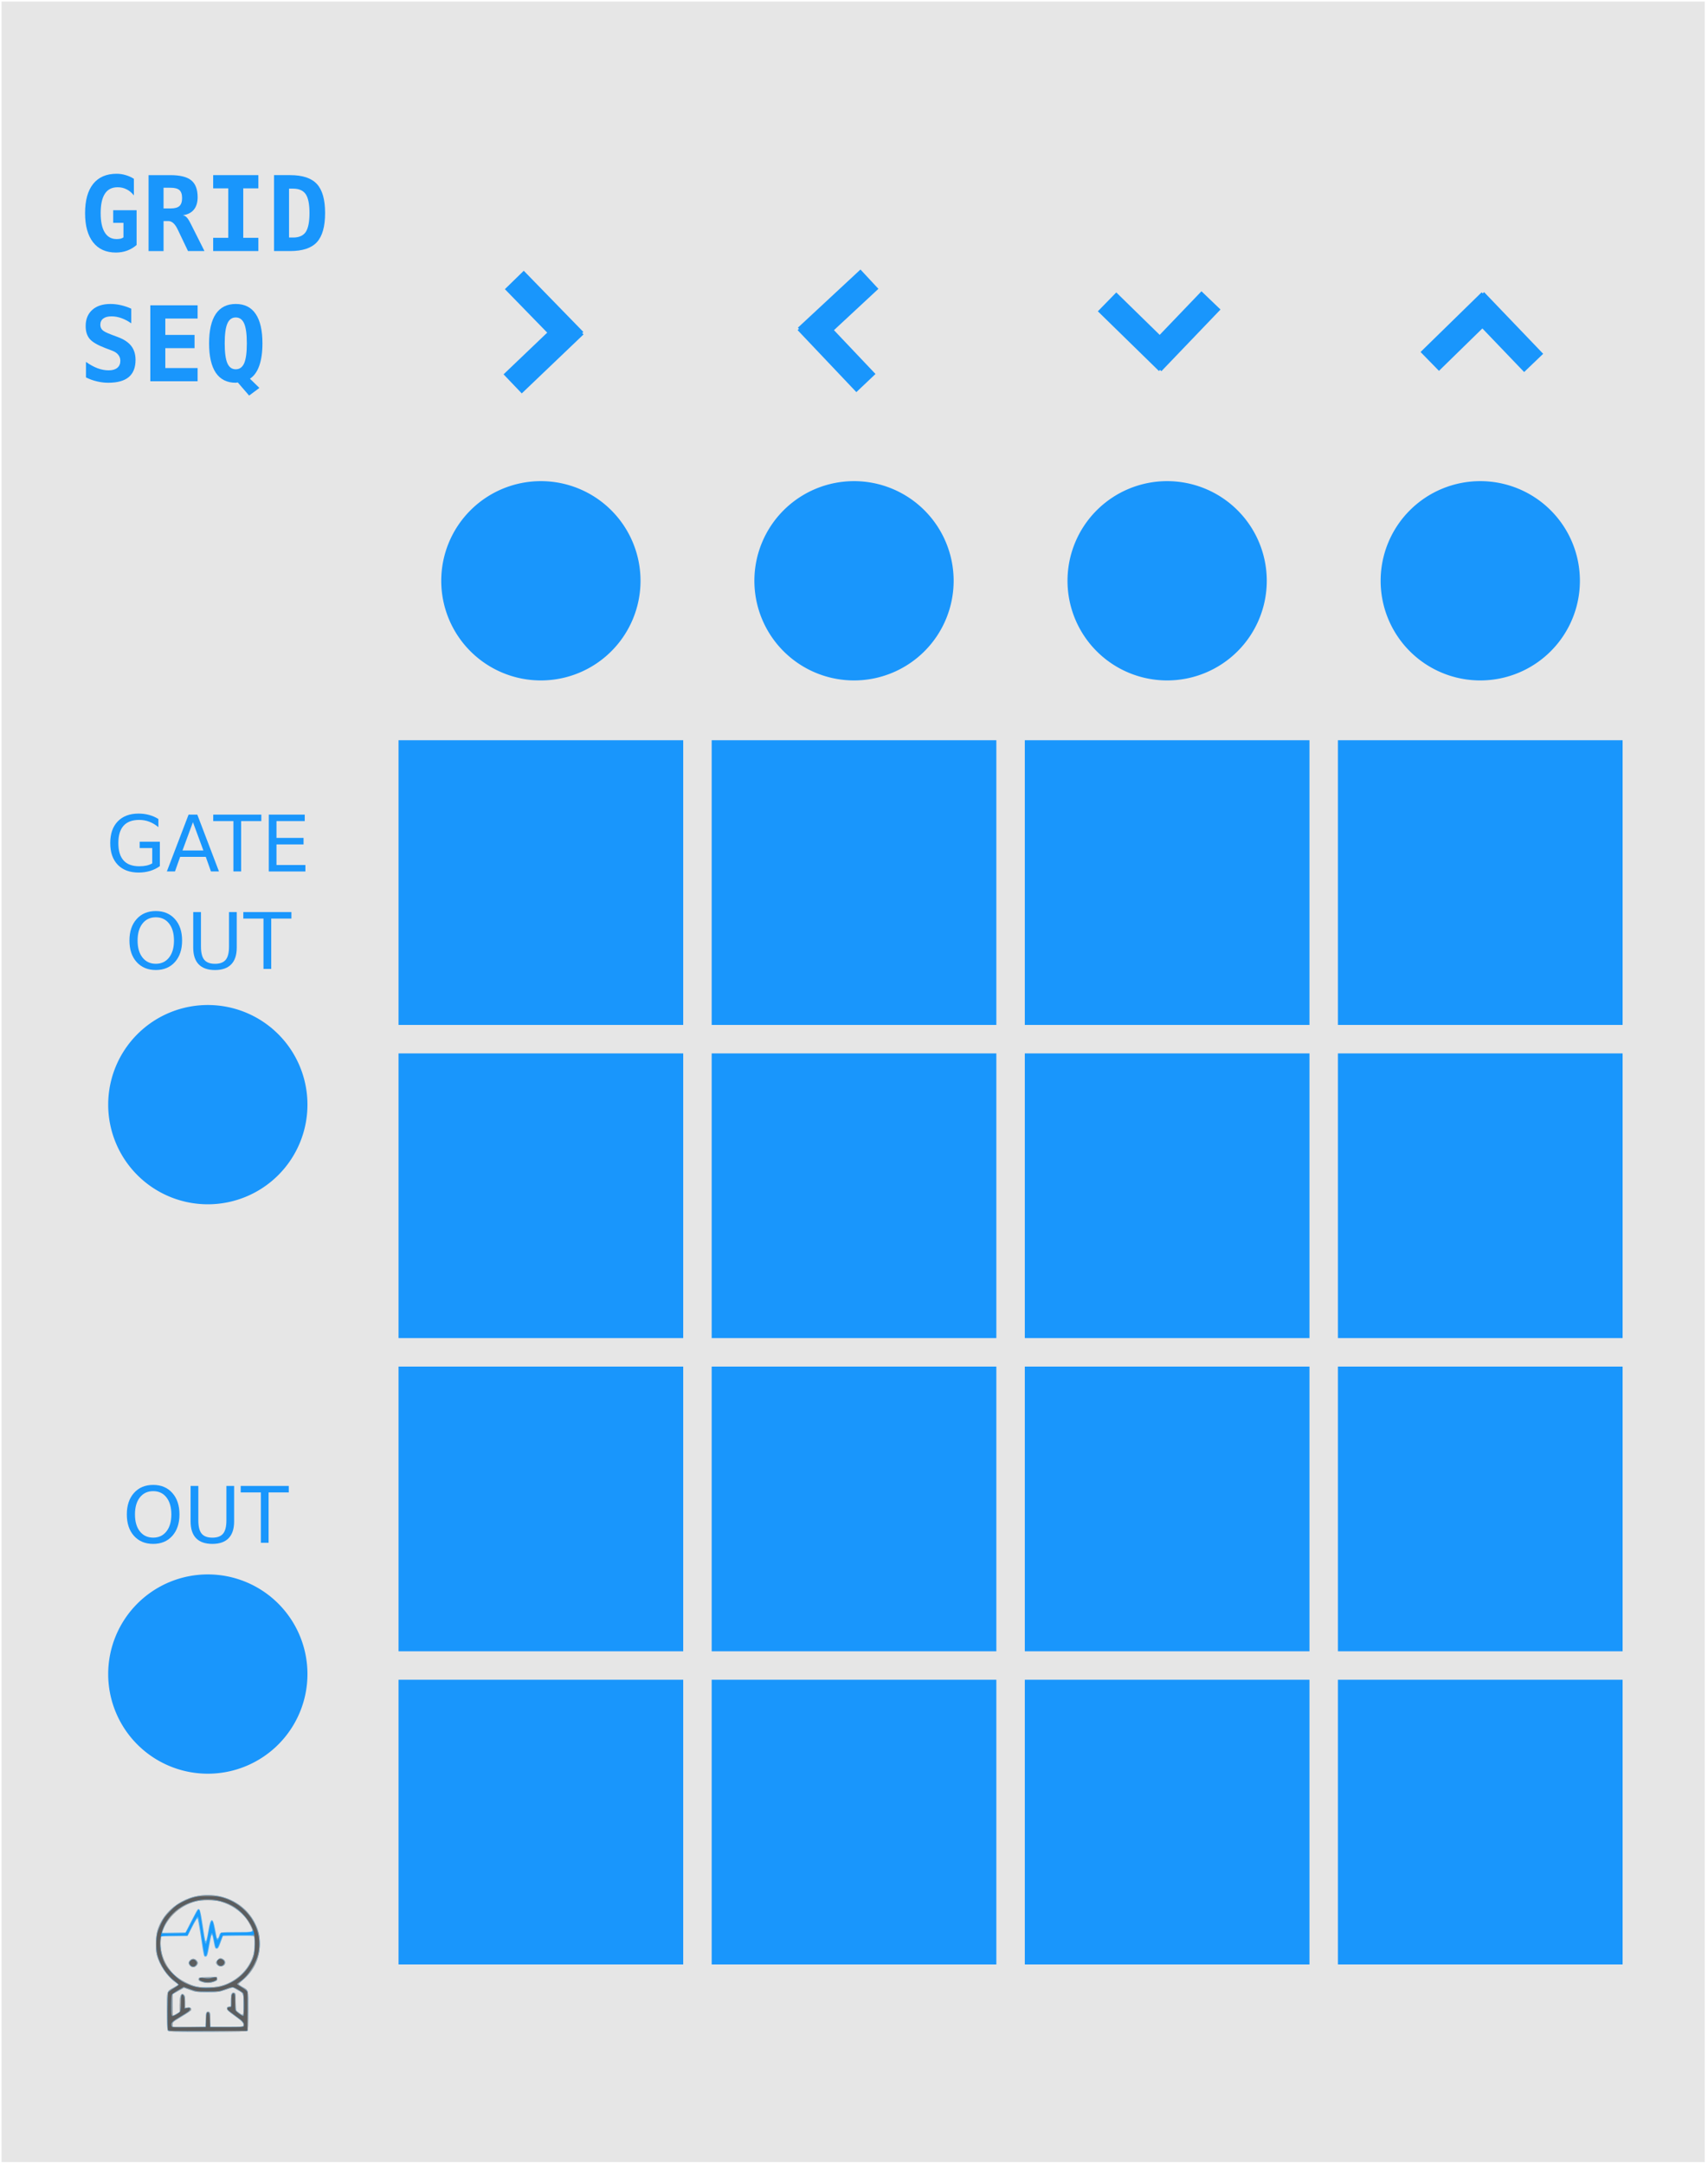 <?xml version="1.0" encoding="UTF-8" standalone="no"?>
<!-- Created with Inkscape (http://www.inkscape.org/) -->

<svg
   xmlns:dc="http://purl.org/dc/elements/1.1/"
   xmlns:cc="http://creativecommons.org/ns#"
   xmlns:rdf="http://www.w3.org/1999/02/22-rdf-syntax-ns#"
   xmlns:svg="http://www.w3.org/2000/svg"
   xmlns="http://www.w3.org/2000/svg"
   xmlns:sodipodi="http://sodipodi.sourceforge.net/DTD/sodipodi-0.dtd"
   xmlns:inkscape="http://www.inkscape.org/namespaces/inkscape"
   width="300"
   height="380"
   viewBox="0 0 79.375 100.542"
   version="1.1"
   id="svg12553"
   inkscape:version="0.92.2 5c3e80d, 2017-08-06"
   sodipodi:docname="GridSeq.svg">
  <defs
     id="defs12547" />
  <sodipodi:namedview
     id="base"
     pagecolor="#ffffff"
     bordercolor="#666666"
     borderopacity="1.0"
     inkscape:pageopacity="0.0"
     inkscape:pageshadow="2"
     inkscape:zoom="1.4"
     inkscape:cx="136.86202"
     inkscape:cy="174.6866"
     inkscape:document-units="px"
     inkscape:current-layer="layer1"
     showgrid="true"
     fit-margin-top="0"
     fit-margin-left="0"
     fit-margin-right="0"
     fit-margin-bottom="0"
     units="px"
     inkscape:window-width="1048"
     inkscape:window-height="958"
     inkscape:window-x="862"
     inkscape:window-y="0"
     inkscape:window-maximized="0"
     inkscape:snap-grids="false">
    <inkscape:grid
       type="xygrid"
       id="grid12870"
       originx="-20.373"
       originy="84.667" />
  </sodipodi:namedview>
  <g
     inkscape:label="Layer 1"
     inkscape:groupmode="layer"
     id="layer1"
     transform="translate(-26.543,-161.307)">
    <path
       inkscape:connector-curvature="0"
       id="path33453"
       d="M 26.617,161.38 H 105.767 v 100.396 H 26.617 Z m 0,0"
       style="fill:#e6e6e6;fill-opacity:1;fill-rule:nonzero;stroke:none;stroke-width:0.263" />
    <path
       inkscape:connector-curvature="0"
       id="path4012"
       d="m 34.336,255.652 c -0.021,-0.039 -0.034,-0.389 -0.034,-0.913 0,-0.972 -0.024,-0.891 0.321,-1.081 0.11,-0.061 0.201,-0.12 0.201,-0.131 0,-0.011 -0.06,-0.062 -0.133,-0.113 -0.38,-0.263 -0.744,-0.805 -0.865,-1.285 -0.074,-0.297 -0.05,-0.884 0.05,-1.174 0.382,-1.118 1.621,-1.795 2.832,-1.546 0.79,0.162 1.417,0.655 1.734,1.362 0.134,0.298 0.179,0.523 0.178,0.885 -0.002,0.652 -0.297,1.257 -0.821,1.682 -0.094,0.076 -0.171,0.15 -0.171,0.164 0,0.014 0.07,0.065 0.155,0.114 0.326,0.186 0.302,0.096 0.302,1.12 0,0.657 -0.011,0.911 -0.039,0.94 -0.029,0.029 -0.487,0.039 -1.857,0.039 -1.764,0 -1.819,-0.002 -1.852,-0.063 z m 1.766,-0.496 c 0.007,-0.266 0.02,-0.337 0.064,-0.365 0.039,-0.025 0.069,-0.022 0.106,0.009 0.041,0.034 0.052,0.111 0.052,0.365 v 0.322 h 0.751 c 0.638,0 0.754,-0.007 0.77,-0.049 0.044,-0.114 -0.031,-0.203 -0.388,-0.457 -0.298,-0.213 -0.367,-0.277 -0.367,-0.342 0,-0.064 0.019,-0.083 0.09,-0.091 l 0.09,-0.01 v -0.269 c 0,-0.304 0.042,-0.401 0.157,-0.364 0.067,0.021 0.071,0.041 0.071,0.403 2.61e-4,0.209 0.011,0.396 0.024,0.415 0.04,0.057 0.256,0.21 0.296,0.21 0.027,0 0.038,-0.14 0.038,-0.484 0,-0.549 0.017,-0.511 -0.304,-0.69 l -0.19,-0.106 -0.331,0.111 c -0.322,0.107 -0.347,0.111 -0.853,0.11 -0.501,-1e-4 -0.533,-0.004 -0.805,-0.101 l -0.283,-0.101 -0.263,0.148 -0.263,0.148 v 0.499 c 0,0.275 0.008,0.499 0.019,0.499 0.01,0 0.084,-0.038 0.163,-0.085 l 0.144,-0.085 4.76e-4,-0.331 c 6.09e-4,-0.424 0.076,-0.592 0.208,-0.461 0.04,0.04 0.053,0.118 0.053,0.325 v 0.273 l 0.107,-0.017 c 0.116,-0.019 0.201,0.043 0.17,0.124 -0.01,0.025 -0.208,0.16 -0.441,0.299 -0.412,0.247 -0.423,0.257 -0.423,0.366 v 0.112 h 0.765 0.765 z m 0.837,-1.611 c 0.673,-0.225 1.22,-0.791 1.388,-1.434 0.052,-0.201 0.067,-0.751 0.023,-0.822 -0.02,-0.032 -0.19,-0.039 -0.737,-0.033 l -0.711,0.009 -0.106,0.293 c -0.093,0.257 -0.115,0.293 -0.183,0.293 -0.072,0 -0.081,-0.022 -0.134,-0.306 -0.086,-0.466 -0.098,-0.459 -0.203,0.129 -0.093,0.516 -0.105,0.551 -0.185,0.551 -0.077,0 -0.073,0.017 -0.219,-0.959 -0.066,-0.447 -0.136,-0.817 -0.153,-0.823 -0.018,-0.006 -0.128,0.176 -0.245,0.405 l -0.212,0.416 -0.61,0.009 -0.61,0.009 -0.022,0.117 c -0.037,0.199 0.008,0.604 0.095,0.854 0.178,0.511 0.54,0.914 1.049,1.166 0.396,0.196 0.624,0.243 1.108,0.229 0.322,-0.01 0.44,-0.028 0.665,-0.103 z m -0.955,-0.128 c -0.185,-0.052 -0.226,-0.085 -0.21,-0.168 0.01,-0.053 0.048,-0.061 0.321,-0.066 0.17,-0.003 0.361,-0.01 0.423,-0.016 0.102,-0.009 0.115,-0.002 0.124,0.075 0.009,0.073 -0.009,0.093 -0.122,0.138 -0.193,0.077 -0.357,0.089 -0.536,0.038 z m -0.607,-0.767 c -0.036,-0.036 -0.065,-0.095 -0.065,-0.13 0,-0.09 0.114,-0.196 0.212,-0.196 0.098,0 0.212,0.105 0.212,0.196 0,0.09 -0.114,0.196 -0.212,0.196 -0.045,0 -0.111,-0.029 -0.147,-0.065 z m 1.271,-0.033 c -0.086,-0.086 -0.082,-0.149 0.015,-0.246 0.09,-0.09 0.122,-0.096 0.224,-0.043 0.089,0.047 0.119,0.091 0.12,0.178 0.001,0.16 -0.235,0.234 -0.358,0.111 z m -0.426,-1.581 c 0.11,-0.66 0.213,-0.677 0.323,-0.054 0.036,0.204 0.073,0.377 0.082,0.386 0.031,0.031 0.079,-0.023 0.101,-0.112 0.043,-0.172 0.04,-0.172 0.805,-0.172 0.809,0 0.794,0.006 0.682,-0.246 -0.242,-0.548 -0.799,-1.002 -1.437,-1.174 -0.286,-0.077 -0.856,-0.079 -1.141,-0.004 -0.689,0.181 -1.269,0.68 -1.501,1.291 l -0.064,0.168 0.546,-0.009 0.546,-0.009 0.261,-0.512 c 0.143,-0.282 0.279,-0.53 0.302,-0.553 0.091,-0.09 0.135,0.046 0.238,0.738 0.056,0.376 0.11,0.697 0.119,0.712 0.038,0.061 0.071,-0.047 0.138,-0.451 z"
       style="fill:#54b6fc;stroke-width:0.033" />
    <path
       inkscape:connector-curvature="0"
       id="path4010"
       d="m 34.336,255.652 c -0.021,-0.039 -0.034,-0.389 -0.034,-0.913 0,-0.972 -0.024,-0.891 0.321,-1.081 0.11,-0.061 0.201,-0.12 0.201,-0.131 0,-0.011 -0.06,-0.062 -0.133,-0.113 -0.38,-0.263 -0.744,-0.805 -0.865,-1.285 -0.074,-0.297 -0.05,-0.884 0.05,-1.174 0.382,-1.118 1.621,-1.795 2.832,-1.546 0.79,0.162 1.417,0.655 1.734,1.362 0.134,0.298 0.179,0.523 0.178,0.885 -0.002,0.652 -0.297,1.257 -0.821,1.682 -0.094,0.076 -0.171,0.15 -0.171,0.164 0,0.014 0.07,0.065 0.155,0.114 0.326,0.186 0.302,0.096 0.302,1.12 0,0.657 -0.011,0.911 -0.039,0.94 -0.029,0.029 -0.487,0.039 -1.857,0.039 -1.764,0 -1.819,-0.002 -1.852,-0.063 z m 1.766,-0.496 c 0.007,-0.266 0.02,-0.337 0.064,-0.365 0.039,-0.025 0.069,-0.022 0.106,0.009 0.041,0.034 0.052,0.111 0.052,0.365 v 0.322 h 0.751 c 0.638,0 0.754,-0.007 0.77,-0.049 0.044,-0.114 -0.031,-0.203 -0.388,-0.457 -0.298,-0.213 -0.367,-0.277 -0.367,-0.342 0,-0.064 0.019,-0.083 0.09,-0.091 l 0.09,-0.01 v -0.269 c 0,-0.304 0.042,-0.401 0.157,-0.364 0.067,0.021 0.071,0.041 0.071,0.403 2.61e-4,0.209 0.011,0.396 0.024,0.415 0.04,0.057 0.256,0.21 0.296,0.21 0.027,0 0.038,-0.14 0.038,-0.484 0,-0.549 0.017,-0.511 -0.304,-0.69 l -0.19,-0.106 -0.331,0.111 c -0.322,0.107 -0.347,0.111 -0.853,0.11 -0.501,-1e-4 -0.533,-0.004 -0.805,-0.101 l -0.283,-0.101 -0.263,0.148 -0.263,0.148 v 0.499 c 0,0.275 0.008,0.499 0.019,0.499 0.01,0 0.084,-0.038 0.163,-0.085 l 0.144,-0.085 4.76e-4,-0.331 c 6.09e-4,-0.424 0.076,-0.592 0.208,-0.461 0.04,0.04 0.053,0.118 0.053,0.325 v 0.273 l 0.107,-0.017 c 0.116,-0.019 0.201,0.043 0.17,0.124 -0.01,0.025 -0.208,0.16 -0.441,0.299 -0.412,0.247 -0.423,0.257 -0.423,0.366 v 0.112 h 0.765 0.765 z m 0.837,-1.611 c 0.519,-0.174 0.976,-0.555 1.218,-1.014 0.159,-0.302 0.22,-0.551 0.219,-0.89 -7.41e-4,-0.469 0.076,-0.425 -0.751,-0.425 -0.533,0 -0.718,0.01 -0.738,0.041 -0.015,0.022 -0.071,0.158 -0.125,0.301 -0.141,0.373 -0.184,0.362 -0.262,-0.072 -0.092,-0.512 -0.137,-0.485 -0.249,0.151 -0.087,0.493 -0.125,0.602 -0.186,0.539 -0.016,-0.017 -0.083,-0.398 -0.148,-0.846 -0.14,-0.967 -0.139,-0.962 -0.191,-0.962 -0.022,0 -0.139,0.198 -0.26,0.44 l -0.219,0.44 h -0.601 -0.601 l -0.023,0.151 c -0.086,0.577 0.179,1.267 0.651,1.695 0.234,0.212 0.691,0.449 0.997,0.518 0.345,0.077 0.929,0.046 1.268,-0.067 z m -0.955,-0.128 c -0.185,-0.052 -0.226,-0.085 -0.21,-0.168 0.01,-0.053 0.048,-0.061 0.321,-0.066 0.17,-0.003 0.361,-0.01 0.423,-0.016 0.102,-0.009 0.115,-0.002 0.124,0.075 0.009,0.073 -0.009,0.093 -0.122,0.138 -0.193,0.077 -0.357,0.089 -0.536,0.038 z m -0.607,-0.767 c -0.036,-0.036 -0.065,-0.095 -0.065,-0.13 0,-0.09 0.114,-0.196 0.212,-0.196 0.098,0 0.212,0.105 0.212,0.196 0,0.09 -0.114,0.196 -0.212,0.196 -0.045,0 -0.111,-0.029 -0.147,-0.065 z m 1.271,-0.033 c -0.086,-0.086 -0.082,-0.149 0.015,-0.246 0.09,-0.09 0.122,-0.096 0.224,-0.043 0.089,0.047 0.119,0.091 0.12,0.178 0.001,0.16 -0.235,0.234 -0.358,0.111 z m -0.406,-1.516 c 0.078,-0.447 0.123,-0.574 0.183,-0.512 0.012,0.013 0.056,0.214 0.098,0.447 0.086,0.48 0.127,0.525 0.229,0.253 l 0.064,-0.171 h 0.729 c 0.401,0 0.736,-0.012 0.745,-0.026 0.03,-0.048 -0.132,-0.391 -0.286,-0.607 -0.269,-0.377 -0.733,-0.687 -1.226,-0.82 -0.286,-0.077 -0.856,-0.079 -1.141,-0.004 -0.401,0.105 -0.739,0.299 -1.03,0.59 -0.25,0.251 -0.443,0.558 -0.519,0.826 l -0.021,0.073 0.532,-5.3e-4 c 0.293,-2.7e-4 0.549,-0.011 0.569,-0.025 0.02,-0.013 0.156,-0.262 0.302,-0.554 0.249,-0.497 0.3,-0.572 0.344,-0.501 0.01,0.016 0.063,0.342 0.118,0.725 0.103,0.714 0.141,0.877 0.195,0.823 0.016,-0.017 0.068,-0.25 0.115,-0.518 z"
       style="fill:#a0a0a0;stroke-width:0.033" />
    <path
       inkscape:connector-curvature="0"
       id="path4008"
       d="m 34.352,255.631 c -0.035,-0.09 -0.022,-1.676 0.013,-1.743 0.018,-0.034 0.136,-0.122 0.261,-0.195 0.125,-0.073 0.228,-0.147 0.228,-0.163 0,-0.017 -0.083,-0.093 -0.185,-0.17 -0.372,-0.281 -0.689,-0.759 -0.807,-1.22 -0.065,-0.255 -0.066,-0.754 -0.002,-1.007 0.027,-0.107 0.11,-0.319 0.185,-0.471 0.108,-0.221 0.192,-0.333 0.415,-0.557 0.232,-0.232 0.332,-0.306 0.589,-0.432 0.446,-0.219 0.65,-0.266 1.157,-0.264 0.298,0.001 0.485,0.018 0.63,0.058 1.183,0.325 1.92,1.41 1.72,2.531 -0.092,0.515 -0.459,1.103 -0.864,1.383 -0.073,0.051 -0.134,0.105 -0.134,0.119 0,0.015 0.103,0.087 0.228,0.16 0.145,0.085 0.234,0.159 0.246,0.205 0.01,0.04 0.013,0.461 0.009,0.936 l -0.009,0.864 -1.83,0.008 c -1.648,0.008 -1.832,0.003 -1.85,-0.043 z m 1.773,-0.47 c 0.015,-0.315 0.021,-0.342 0.082,-0.342 0.06,0 0.066,0.027 0.082,0.342 l 0.016,0.342 h 0.782 c 0.732,0 0.783,-0.004 0.793,-0.06 0.027,-0.142 -0.032,-0.215 -0.384,-0.467 -0.197,-0.141 -0.366,-0.276 -0.375,-0.3 -0.026,-0.065 0.01,-0.103 0.099,-0.103 0.078,0 0.08,-0.004 0.08,-0.289 0,-0.214 0.012,-0.3 0.047,-0.329 0.091,-0.076 0.116,-0.002 0.116,0.357 0,0.195 0.009,0.377 0.02,0.405 0.028,0.073 0.331,0.289 0.371,0.264 0.051,-0.031 0.044,-1.002 -0.007,-1.066 -0.022,-0.028 -0.135,-0.105 -0.251,-0.172 -0.236,-0.136 -0.246,-0.136 -0.621,0.004 -0.229,0.085 -0.277,0.091 -0.766,0.092 -0.506,0.001 -0.531,-0.002 -0.824,-0.105 l -0.303,-0.106 -0.261,0.152 c -0.144,0.084 -0.275,0.178 -0.292,0.21 -0.017,0.032 -0.031,0.264 -0.031,0.517 0,0.369 0.009,0.463 0.047,0.477 0.058,0.022 0.335,-0.136 0.378,-0.217 0.018,-0.033 0.032,-0.214 0.032,-0.402 0,-0.354 0.033,-0.446 0.119,-0.329 0.029,0.039 0.044,0.155 0.044,0.331 v 0.271 l 0.133,-0.021 c 0.126,-0.02 0.133,-0.017 0.122,0.055 -0.009,0.059 -0.104,0.131 -0.425,0.32 -0.424,0.249 -0.481,0.311 -0.433,0.464 0.019,0.06 0.054,0.063 0.808,0.054 l 0.788,-0.009 z m 0.799,-1.576 c 0.654,-0.214 1.171,-0.703 1.39,-1.315 0.071,-0.198 0.121,-0.806 0.08,-0.97 l -0.021,-0.084 h -0.731 c -0.549,0 -0.738,0.01 -0.757,0.041 -0.015,0.022 -0.071,0.158 -0.125,0.301 -0.141,0.373 -0.184,0.362 -0.262,-0.072 -0.092,-0.512 -0.137,-0.485 -0.249,0.151 -0.087,0.493 -0.125,0.602 -0.186,0.539 -0.016,-0.017 -0.083,-0.398 -0.148,-0.846 -0.14,-0.967 -0.139,-0.962 -0.191,-0.962 -0.022,0 -0.139,0.198 -0.26,0.44 l -0.219,0.44 h -0.602 c -0.703,0 -0.67,-0.018 -0.67,0.368 0,0.297 0.094,0.679 0.234,0.947 0.157,0.301 0.595,0.724 0.91,0.879 0.406,0.199 0.663,0.254 1.138,0.24 0.33,-0.009 0.457,-0.028 0.668,-0.097 z m -0.897,-0.19 c -0.177,-0.04 -0.26,-0.106 -0.203,-0.163 0.028,-0.028 0.086,-0.03 0.216,-0.006 0.132,0.024 0.222,0.021 0.346,-0.011 0.178,-0.046 0.227,-0.036 0.227,0.042 0,0.107 -0.354,0.19 -0.587,0.138 z m -0.631,-0.772 c -0.07,-0.077 -0.068,-0.145 0.006,-0.212 0.086,-0.078 0.192,-0.066 0.253,0.028 0.049,0.075 0.049,0.087 0,0.163 -0.063,0.097 -0.182,0.107 -0.259,0.022 z m 1.265,-0.052 c -0.1,-0.153 0.073,-0.303 0.231,-0.2 0.091,0.06 0.103,0.153 0.029,0.228 -0.077,0.077 -0.2,0.064 -0.26,-0.028 z m -0.421,-1.47 c 0.078,-0.447 0.123,-0.574 0.183,-0.512 0.012,0.013 0.056,0.214 0.098,0.447 0.086,0.48 0.127,0.525 0.228,0.253 l 0.064,-0.171 0.74,-0.009 c 0.87,-0.01 0.843,0.006 0.637,-0.391 -0.159,-0.306 -0.531,-0.685 -0.843,-0.858 -1.122,-0.624 -2.575,-0.228 -3.139,0.854 -0.076,0.146 -0.138,0.304 -0.138,0.35 v 0.085 l 0.53,-5.3e-4 c 0.291,-2.6e-4 0.546,-0.011 0.567,-0.025 0.02,-0.013 0.156,-0.262 0.302,-0.554 0.249,-0.497 0.3,-0.572 0.344,-0.501 0.01,0.016 0.063,0.342 0.118,0.725 0.103,0.714 0.141,0.877 0.195,0.823 0.016,-0.017 0.068,-0.25 0.115,-0.518 z"
       style="fill:#179cfd;stroke-width:0.033" />
    <path
       inkscape:connector-curvature="0"
       id="path4006"
       d="m 34.352,255.631 c -0.035,-0.09 -0.022,-1.676 0.013,-1.743 0.018,-0.034 0.136,-0.122 0.261,-0.195 0.125,-0.073 0.228,-0.147 0.228,-0.163 0,-0.017 -0.083,-0.093 -0.185,-0.17 -0.372,-0.281 -0.689,-0.759 -0.807,-1.22 -0.065,-0.255 -0.066,-0.754 -0.002,-1.007 0.027,-0.107 0.11,-0.319 0.185,-0.471 0.108,-0.221 0.192,-0.333 0.415,-0.557 0.232,-0.232 0.332,-0.306 0.589,-0.432 0.446,-0.219 0.65,-0.266 1.157,-0.264 0.298,0.001 0.485,0.018 0.63,0.058 1.183,0.325 1.92,1.41 1.72,2.531 -0.092,0.515 -0.459,1.103 -0.864,1.383 -0.073,0.051 -0.134,0.105 -0.134,0.119 0,0.015 0.103,0.087 0.228,0.16 0.145,0.085 0.234,0.159 0.246,0.205 0.01,0.04 0.013,0.461 0.009,0.936 l -0.009,0.864 -1.83,0.008 c -1.648,0.008 -1.832,0.003 -1.85,-0.043 z m 1.773,-0.47 c 0.015,-0.315 0.021,-0.342 0.082,-0.342 0.06,0 0.066,0.027 0.082,0.342 l 0.016,0.342 h 0.782 c 0.732,0 0.783,-0.004 0.793,-0.06 0.027,-0.142 -0.032,-0.215 -0.384,-0.467 -0.197,-0.141 -0.366,-0.276 -0.375,-0.3 -0.026,-0.065 0.01,-0.103 0.099,-0.103 0.078,0 0.08,-0.004 0.08,-0.289 0,-0.214 0.012,-0.3 0.047,-0.329 0.091,-0.076 0.116,-0.002 0.116,0.357 0,0.195 0.009,0.377 0.02,0.405 0.028,0.073 0.331,0.289 0.371,0.264 0.051,-0.031 0.044,-1.002 -0.007,-1.066 -0.022,-0.028 -0.135,-0.105 -0.251,-0.172 -0.236,-0.136 -0.246,-0.136 -0.621,0.004 -0.229,0.085 -0.277,0.091 -0.766,0.092 -0.506,0.001 -0.531,-0.002 -0.824,-0.105 l -0.303,-0.106 -0.261,0.152 c -0.144,0.084 -0.275,0.178 -0.292,0.21 -0.017,0.032 -0.031,0.264 -0.031,0.517 0,0.369 0.009,0.463 0.047,0.477 0.058,0.022 0.335,-0.136 0.378,-0.217 0.018,-0.033 0.032,-0.214 0.032,-0.402 0,-0.354 0.033,-0.446 0.119,-0.329 0.029,0.039 0.044,0.155 0.044,0.331 v 0.271 l 0.133,-0.021 c 0.126,-0.02 0.133,-0.017 0.122,0.055 -0.009,0.059 -0.104,0.131 -0.425,0.32 -0.424,0.249 -0.481,0.311 -0.433,0.464 0.019,0.06 0.054,0.063 0.808,0.054 l 0.788,-0.009 z m 0.799,-1.576 c 0.665,-0.218 1.195,-0.73 1.406,-1.359 0.079,-0.234 0.082,-0.875 0.006,-1.146 -0.132,-0.469 -0.537,-0.969 -0.988,-1.22 -0.916,-0.509 -2.069,-0.354 -2.788,0.374 -0.604,0.612 -0.75,1.521 -0.368,2.293 0.164,0.332 0.583,0.746 0.924,0.914 0.406,0.199 0.663,0.254 1.138,0.24 0.33,-0.009 0.457,-0.028 0.668,-0.097 z m -0.897,-0.19 c -0.177,-0.04 -0.26,-0.106 -0.203,-0.163 0.028,-0.028 0.086,-0.03 0.216,-0.006 0.132,0.024 0.222,0.021 0.346,-0.011 0.178,-0.046 0.227,-0.036 0.227,0.042 0,0.107 -0.354,0.19 -0.587,0.138 z m -0.631,-0.772 c -0.07,-0.077 -0.068,-0.145 0.006,-0.212 0.086,-0.078 0.192,-0.066 0.253,0.028 0.049,0.075 0.049,0.087 0,0.163 -0.063,0.097 -0.182,0.107 -0.259,0.022 z m 1.265,-0.052 c -0.1,-0.153 0.073,-0.303 0.231,-0.2 0.091,0.06 0.103,0.153 0.029,0.228 -0.077,0.077 -0.2,0.064 -0.26,-0.028 z"
       style="fill:#5d5d5d;stroke-width:0.033" />
    <g
       id="g1184"
       transform="rotate(93.944,55.002,176.695)">
      <path
         style="fill:#1996fc;fill-opacity:1;stroke:#1996fc;stroke-width:1.225;stroke-linecap:butt;stroke-linejoin:miter;stroke-miterlimit:4;stroke-dasharray:none;stroke-opacity:1"
         d="m 55.588,178.447 -2.646,2.958"
         id="path1178"
         inkscape:connector-curvature="0" />
      <path
         inkscape:connector-curvature="0"
         id="path1180"
         d="m 57.764,181.15 -2.932,-2.675"
         style="fill:#1996fc;fill-opacity:1;stroke:#1996fc;stroke-width:1.225;stroke-linecap:butt;stroke-linejoin:miter;stroke-miterlimit:4;stroke-dasharray:none;stroke-opacity:1" />
    </g>
    <g
       transform="matrix(0.019,1,1,-0.019,-115.463,124.784)"
       id="g1196">
      <path
         inkscape:connector-curvature="0"
         id="path1192"
         d="m 55.588,178.447 -2.646,2.958"
         style="fill:#1996fc;fill-opacity:1;stroke:#1996fc;stroke-width:1.225;stroke-linecap:butt;stroke-linejoin:miter;stroke-miterlimit:4;stroke-dasharray:none;stroke-opacity:1" />
      <path
         style="fill:#1996fc;fill-opacity:1;stroke:#1996fc;stroke-width:1.225;stroke-linecap:butt;stroke-linejoin:miter;stroke-miterlimit:4;stroke-dasharray:none;stroke-opacity:1"
         d="m 57.764,181.15 -2.932,-2.675"
         id="path1194"
         inkscape:connector-curvature="0" />
    </g>
    <g
       id="g1202"
       transform="matrix(0.998,-0.067,-0.067,-0.998,37.309,359.923)">
      <path
         style="fill:#1996fc;fill-opacity:1;stroke:#1996fc;stroke-width:1.225;stroke-linecap:butt;stroke-linejoin:miter;stroke-miterlimit:4;stroke-dasharray:none;stroke-opacity:1"
         d="m 55.588,178.447 -2.646,2.958"
         id="path1198"
         inkscape:connector-curvature="0" />
      <path
         inkscape:connector-curvature="0"
         id="path1200"
         d="m 57.764,181.15 -2.932,-2.675"
         style="fill:#1996fc;fill-opacity:1;stroke:#1996fc;stroke-width:1.225;stroke-linecap:butt;stroke-linejoin:miter;stroke-miterlimit:4;stroke-dasharray:none;stroke-opacity:1" />
    </g>
    <g
       transform="rotate(3.847,122.151,775.955)"
       id="g1214">
      <path
         inkscape:connector-curvature="0"
         id="path1210"
         d="m 55.588,178.447 -2.646,2.958"
         style="fill:#1996fc;fill-opacity:1;stroke:#1996fc;stroke-width:1.225;stroke-linecap:butt;stroke-linejoin:miter;stroke-miterlimit:4;stroke-dasharray:none;stroke-opacity:1" />
      <path
         style="fill:#1996fc;fill-opacity:1;stroke:#1996fc;stroke-width:1.225;stroke-linecap:butt;stroke-linejoin:miter;stroke-miterlimit:4;stroke-dasharray:none;stroke-opacity:1"
         d="m 57.764,181.15 -2.932,-2.675"
         id="path1212"
         inkscape:connector-curvature="0" />
    </g>
    <rect
       style="fill:#1996fc;fill-opacity:1;stroke:#1996fc;stroke-width:0.221;stroke-miterlimit:4;stroke-dasharray:none;stroke-opacity:1"
       id="rect1298"
       width="13.008"
       height="13.008"
       x="45.175"
       y="195.813" />
    <rect
       y="195.813"
       x="59.727"
       height="13.008"
       width="13.008"
       id="rect1358"
       style="fill:#1996fc;fill-opacity:1;stroke:#1996fc;stroke-width:0.221;stroke-miterlimit:4;stroke-dasharray:none;stroke-opacity:1" />
    <rect
       style="fill:#1996fc;fill-opacity:1;stroke:#1996fc;stroke-width:0.221;stroke-miterlimit:4;stroke-dasharray:none;stroke-opacity:1"
       id="rect1440"
       width="13.008"
       height="13.008"
       x="74.279"
       y="195.813" />
    <rect
       y="195.813"
       x="88.831"
       height="13.008"
       width="13.008"
       id="rect1442"
       style="fill:#1996fc;fill-opacity:1;stroke:#1996fc;stroke-width:0.221;stroke-miterlimit:4;stroke-dasharray:none;stroke-opacity:1" />
    <rect
       y="210.365"
       x="45.175"
       height="13.008"
       width="13.008"
       id="rect1444"
       style="fill:#1996fc;fill-opacity:1;stroke:#1996fc;stroke-width:0.221;stroke-miterlimit:4;stroke-dasharray:none;stroke-opacity:1" />
    <rect
       style="fill:#1996fc;fill-opacity:1;stroke:#1996fc;stroke-width:0.221;stroke-miterlimit:4;stroke-dasharray:none;stroke-opacity:1"
       id="rect1446"
       width="13.008"
       height="13.008"
       x="59.727"
       y="210.365" />
    <rect
       y="210.365"
       x="74.279"
       height="13.008"
       width="13.008"
       id="rect1448"
       style="fill:#1996fc;fill-opacity:1;stroke:#1996fc;stroke-width:0.221;stroke-miterlimit:4;stroke-dasharray:none;stroke-opacity:1" />
    <rect
       style="fill:#1996fc;fill-opacity:1;stroke:#1996fc;stroke-width:0.221;stroke-miterlimit:4;stroke-dasharray:none;stroke-opacity:1"
       id="rect1450"
       width="13.008"
       height="13.008"
       x="88.831"
       y="210.365" />
    <rect
       style="fill:#1996fc;fill-opacity:1;stroke:#1996fc;stroke-width:0.221;stroke-miterlimit:4;stroke-dasharray:none;stroke-opacity:1"
       id="rect1452"
       width="13.008"
       height="13.008"
       x="45.175"
       y="224.917" />
    <rect
       y="224.917"
       x="59.727"
       height="13.008"
       width="13.008"
       id="rect1454"
       style="fill:#1996fc;fill-opacity:1;stroke:#1996fc;stroke-width:0.221;stroke-miterlimit:4;stroke-dasharray:none;stroke-opacity:1" />
    <rect
       style="fill:#1996fc;fill-opacity:1;stroke:#1996fc;stroke-width:0.221;stroke-miterlimit:4;stroke-dasharray:none;stroke-opacity:1"
       id="rect1456"
       width="13.008"
       height="13.008"
       x="74.279"
       y="224.917" />
    <rect
       y="224.917"
       x="88.831"
       height="13.008"
       width="13.008"
       id="rect1458"
       style="fill:#1996fc;fill-opacity:1;stroke:#1996fc;stroke-width:0.221;stroke-miterlimit:4;stroke-dasharray:none;stroke-opacity:1" />
    <rect
       y="239.469"
       x="45.175"
       height="13.008"
       width="13.008"
       id="rect1460"
       style="fill:#1996fc;fill-opacity:1;stroke:#1996fc;stroke-width:0.221;stroke-miterlimit:4;stroke-dasharray:none;stroke-opacity:1" />
    <rect
       style="fill:#1996fc;fill-opacity:1;stroke:#1996fc;stroke-width:0.221;stroke-miterlimit:4;stroke-dasharray:none;stroke-opacity:1"
       id="rect1462"
       width="13.008"
       height="13.008"
       x="59.727"
       y="239.469" />
    <rect
       y="239.469"
       x="74.279"
       height="13.008"
       width="13.008"
       id="rect1464"
       style="fill:#1996fc;fill-opacity:1;stroke:#1996fc;stroke-width:0.221;stroke-miterlimit:4;stroke-dasharray:none;stroke-opacity:1" />
    <rect
       style="fill:#1996fc;fill-opacity:1;stroke:#1996fc;stroke-width:0.221;stroke-miterlimit:4;stroke-dasharray:none;stroke-opacity:1"
       id="rect1466"
       width="13.008"
       height="13.008"
       x="88.831"
       y="239.469" />
    <g
       aria-label="GRID
SEQ"
       style="font-style:normal;font-variant:normal;font-weight:bold;font-stretch:normal;font-size:6.237px;line-height:1.25;font-family:monospace;-inkscape-font-specification:'monospace, Bold';font-variant-ligatures:normal;font-variant-caps:normal;font-variant-numeric:normal;font-feature-settings:normal;text-align:start;letter-spacing:0px;word-spacing:0px;writing-mode:lr-tb;text-anchor:start;fill:#1996fc;fill-opacity:1;stroke:none;stroke-width:0.156"
       id="text1526"
       transform="matrix(0.776,0,0,0.776,5.147,37.983)">
      <path
         d="m 34.966,173.134 v -0.868 h -0.615 v -0.755 h 1.401 v 2.083 q -0.259,0.222 -0.573,0.338 -0.311,0.113 -0.667,0.113 -0.883,0 -1.364,-0.612 -0.481,-0.615 -0.481,-1.745 0,-1.148 0.484,-1.754 0.487,-0.606 1.404,-0.606 0.274,0 0.539,0.079 0.265,0.076 0.496,0.222 v 0.996 q -0.189,-0.244 -0.436,-0.365 -0.244,-0.125 -0.536,-0.125 -0.512,0 -0.764,0.387 -0.253,0.384 -0.253,1.166 0,0.758 0.244,1.154 0.244,0.396 0.71,0.396 0.14,0 0.244,-0.024 0.104,-0.027 0.168,-0.079 z"
         style="stroke-width:0.156"
         id="path1532"
         inkscape:connector-curvature="0" />
      <path
         d="m 38.52,171.809 q 0.134,0.027 0.231,0.128 0.101,0.098 0.244,0.384 l 0.822,1.635 H 38.831 l -0.548,-1.148 q -0.024,-0.049 -0.064,-0.134 -0.241,-0.515 -0.566,-0.515 h -0.286 v 1.797 h -0.898 v -4.547 h 1.297 q 0.877,0 1.258,0.311 0.384,0.311 0.384,1.011 0,0.469 -0.228,0.746 -0.228,0.277 -0.658,0.332 z m -1.154,-1.645 v 1.24 h 0.423 q 0.369,0 0.527,-0.143 0.161,-0.146 0.161,-0.478 0,-0.332 -0.158,-0.475 -0.158,-0.143 -0.53,-0.143 z"
         style="stroke-width:0.156"
         id="path1534"
         inkscape:connector-curvature="0" />
      <path
         d="m 40.338,170.201 v -0.792 h 2.707 v 0.792 h -0.905 v 2.963 h 0.905 v 0.792 h -2.707 v -0.792 h 0.905 v -2.963 z"
         style="stroke-width:0.156"
         id="path1536"
         inkscape:connector-curvature="0" />
      <path
         d="m 44.882,170.219 v 2.927 h 0.244 q 0.53,0 0.755,-0.332 0.225,-0.335 0.225,-1.136 0,-0.795 -0.225,-1.127 -0.225,-0.332 -0.755,-0.332 z m -0.898,-0.81 h 0.962 q 1.115,0 1.605,0.533 0.49,0.53 0.49,1.736 0,1.209 -0.49,1.745 -0.49,0.533 -1.605,0.533 h -0.962 z"
         style="stroke-width:0.156"
         id="path1538"
         inkscape:connector-curvature="0" />
      <path
         d="m 33.863,179.758 q -0.679,-0.259 -0.92,-0.542 -0.241,-0.286 -0.241,-0.767 0,-0.618 0.396,-0.972 0.396,-0.353 1.087,-0.353 0.314,0 0.627,0.073 0.314,0.07 0.621,0.21 v 0.877 q -0.289,-0.204 -0.588,-0.311 -0.298,-0.107 -0.591,-0.107 -0.326,0 -0.499,0.131 -0.174,0.131 -0.174,0.375 0,0.189 0.125,0.314 0.128,0.122 0.53,0.271 l 0.387,0.146 q 0.548,0.201 0.807,0.533 0.259,0.332 0.259,0.838 0,0.688 -0.408,1.029 -0.405,0.338 -1.227,0.338 -0.338,0 -0.679,-0.082 -0.338,-0.079 -0.655,-0.238 v -0.929 q 0.359,0.256 0.694,0.381 0.338,0.125 0.667,0.125 0.332,0 0.515,-0.149 0.183,-0.152 0.183,-0.423 0,-0.204 -0.122,-0.356 -0.122,-0.155 -0.353,-0.244 z"
         style="stroke-width:0.156"
         id="path1540"
         inkscape:connector-curvature="0" />
      <path
         d="m 39.406,181.752 h -2.832 v -4.547 h 2.832 v 0.792 h -1.934 v 0.981 h 1.751 v 0.792 h -1.751 v 1.191 h 1.934 z"
         style="stroke-width:0.156"
         id="path1542"
         inkscape:connector-curvature="0" />
      <path
         d="m 41.812,181.823 q -0.043,0.009 -0.073,0.012 -0.027,0.006 -0.055,0.006 -0.783,0 -1.188,-0.597 -0.402,-0.597 -0.402,-1.76 0,-1.166 0.402,-1.763 0.405,-0.597 1.194,-0.597 0.792,0 1.194,0.597 0.405,0.597 0.405,1.763 0,0.801 -0.192,1.343 -0.192,0.539 -0.557,0.771 l 0.566,0.554 -0.615,0.457 z m -0.122,-3.892 q -0.344,0 -0.503,0.369 -0.158,0.365 -0.158,1.185 0,0.816 0.158,1.185 0.158,0.365 0.503,0.365 0.347,0 0.506,-0.365 0.158,-0.369 0.158,-1.185 0,-0.819 -0.158,-1.185 -0.158,-0.369 -0.506,-0.369 z"
         style="stroke-width:0.156"
         id="path1544"
         inkscape:connector-curvature="0" />
    </g>
    <g
       aria-label="GATE
OUT"
       style="font-style:normal;font-variant:normal;font-weight:normal;font-stretch:normal;font-size:3.623px;line-height:1.25;font-family:sans-serif;-inkscape-font-specification:'sans-serif, Normal';font-variant-ligatures:normal;font-variant-caps:normal;font-variant-numeric:normal;font-feature-settings:normal;text-align:center;letter-spacing:0px;word-spacing:0px;writing-mode:lr-tb;text-anchor:middle;fill:#1996fc;fill-opacity:1;stroke:none;stroke-width:0.091"
       id="text5475"
       transform="translate(-3.043)">
      <path
         d="m 36.661,201.423 v -0.709 h -0.584 v -0.294 h 0.938 v 1.134 q -0.207,0.147 -0.456,0.223 -0.249,0.074 -0.532,0.074 -0.619,0 -0.969,-0.361 -0.349,-0.363 -0.349,-1.008 0,-0.647 0.349,-1.008 0.35,-0.363 0.969,-0.363 0.258,0 0.49,0.064 0.234,0.064 0.43,0.188 v 0.38 q -0.198,-0.168 -0.421,-0.253 -0.223,-0.085 -0.469,-0.085 -0.485,0 -0.729,0.271 -0.242,0.271 -0.242,0.807 0,0.534 0.242,0.805 0.244,0.271 0.729,0.271 0.189,0 0.338,-0.032 0.149,-0.034 0.267,-0.103 z"
         id="path5500"
         inkscape:connector-curvature="0" />
      <path
         d="m 38.552,199.511 -0.485,1.314 h 0.971 z m -0.202,-0.352 h 0.405 l 1.007,2.641 h -0.372 l -0.241,-0.678 h -1.191 l -0.241,0.678 h -0.377 z"
         id="path5502"
         inkscape:connector-curvature="0" />
      <path
         d="m 39.496,199.159 h 2.234 v 0.301 h -0.938 v 2.34 h -0.359 v -2.34 h -0.938 z"
         id="path5504"
         inkscape:connector-curvature="0" />
      <path
         d="m 42.078,199.159 h 1.67 v 0.301 h -1.313 v 0.782 h 1.258 v 0.301 h -1.258 v 0.957 h 1.344 v 0.301 h -1.702 z"
         id="path5506"
         inkscape:connector-curvature="0" />
      <path
         d="m 36.827,203.93 q -0.389,0 -0.619,0.29 -0.228,0.29 -0.228,0.791 0,0.499 0.228,0.789 0.23,0.29 0.619,0.29 0.389,0 0.616,-0.29 0.228,-0.29 0.228,-0.789 0,-0.501 -0.228,-0.791 -0.226,-0.29 -0.616,-0.29 z m 0,-0.29 q 0.555,0 0.888,0.373 0.333,0.371 0.333,0.998 0,0.624 -0.333,0.998 -0.333,0.371 -0.888,0.371 -0.557,0 -0.892,-0.371 -0.333,-0.371 -0.333,-0.998 0,-0.626 0.333,-0.998 0.334,-0.373 0.892,-0.373 z"
         id="path5508"
         inkscape:connector-curvature="0" />
      <path
         d="m 38.566,203.688 h 0.359 v 1.605 q 0,0.425 0.154,0.612 0.154,0.186 0.499,0.186 0.343,0 0.497,-0.186 0.154,-0.188 0.154,-0.612 v -1.605 h 0.359 v 1.649 q 0,0.517 -0.257,0.78 -0.255,0.264 -0.754,0.264 -0.501,0 -0.757,-0.264 -0.255,-0.264 -0.255,-0.78 z"
         id="path5510"
         inkscape:connector-curvature="0" />
      <path
         d="m 40.894,203.688 h 2.234 v 0.301 h -0.938 v 2.34 h -0.359 v -2.34 h -0.938 z"
         id="path5512"
         inkscape:connector-curvature="0" />
    </g>
    <g
       aria-label="OUT"
       style="font-style:normal;font-weight:normal;font-size:3.623px;line-height:1.25;font-family:sans-serif;letter-spacing:0px;word-spacing:0px;fill:#1996fc;fill-opacity:1;stroke:none;stroke-width:0.091"
       id="text5479"
       transform="translate(-3.043)">
      <path
         d="m 36.705,230.595 q -0.389,0 -0.619,0.29 -0.228,0.29 -0.228,0.791 0,0.499 0.228,0.789 0.23,0.29 0.619,0.29 0.389,0 0.616,-0.29 0.228,-0.29 0.228,-0.789 0,-0.501 -0.228,-0.791 -0.226,-0.29 -0.616,-0.29 z m 0,-0.29 q 0.555,0 0.888,0.373 0.333,0.372 0.333,0.998 0,0.624 -0.333,0.998 -0.333,0.372 -0.888,0.372 -0.557,0 -0.892,-0.372 -0.333,-0.371 -0.333,-0.998 0,-0.626 0.333,-0.998 0.334,-0.373 0.892,-0.373 z"
         style="fill:#1996fc;fill-opacity:1;stroke-width:0.091"
         id="path5493"
         inkscape:connector-curvature="0" />
      <path
         d="m 38.444,230.353 h 0.359 v 1.605 q 0,0.425 0.154,0.612 0.154,0.186 0.499,0.186 0.343,0 0.497,-0.186 0.154,-0.188 0.154,-0.612 v -1.605 h 0.359 v 1.649 q 0,0.517 -0.257,0.78 -0.255,0.264 -0.754,0.264 -0.501,0 -0.757,-0.264 -0.255,-0.264 -0.255,-0.78 z"
         style="fill:#1996fc;fill-opacity:1;stroke-width:0.091"
         id="path5495"
         inkscape:connector-curvature="0" />
      <path
         d="m 40.772,230.353 h 2.234 v 0.301 h -0.938 v 2.34 h -0.359 v -2.34 H 40.772 Z"
         style="fill:#1996fc;fill-opacity:1;stroke-width:0.091"
         id="path5497"
         inkscape:connector-curvature="0" />
    </g>
    <path
       id="path5485"
       d="m 40.831,212.636 a 4.63,4.63 0 0 1 -4.63,4.63 4.63,4.63 0 0 1 -4.63,-4.63 4.63,4.63 0 0 1 4.63,-4.63 4.63,4.63 0 0 1 4.63,4.63 z"
       style="fill:#1996fc;fill-opacity:1;stroke-width:0.185"
       inkscape:connector-curvature="0" />
    <path
       inkscape:connector-curvature="0"
       style="fill:#1996fc;fill-opacity:1;stroke-width:0.185"
       d="m 40.831,239.094 a 4.63,4.63 0 0 1 -4.63,4.63 4.63,4.63 0 0 1 -4.63,-4.63 4.63,4.63 0 0 1 4.63,-4.63 4.63,4.63 0 0 1 4.63,4.63 z"
       id="path5519" />
    <path
       inkscape:connector-curvature="0"
       style="fill:#1996fc;fill-opacity:1;stroke-width:0.185"
       d="m 56.309,188.294 a 4.63,4.63 0 0 1 -4.63,4.63 4.63,4.63 0 0 1 -4.63,-4.63 4.63,4.63 0 0 1 4.63,-4.63 4.63,4.63 0 0 1 4.63,4.63 z"
       id="path5521" />
    <path
       id="path5523"
       d="m 70.861,188.294 a 4.63,4.63 0 0 1 -4.63,4.63 4.63,4.63 0 0 1 -4.63,-4.63 4.63,4.63 0 0 1 4.63,-4.63 4.63,4.63 0 0 1 4.63,4.63 z"
       style="fill:#1996fc;fill-opacity:1;stroke-width:0.185"
       inkscape:connector-curvature="0" />
    <path
       inkscape:connector-curvature="0"
       style="fill:#1996fc;fill-opacity:1;stroke-width:0.185"
       d="m 85.413,188.294 a 4.63,4.63 0 0 1 -4.63,4.63 4.63,4.63 0 0 1 -4.63,-4.63 4.63,4.63 0 0 1 4.63,-4.63 4.63,4.63 0 0 1 4.63,4.63 z"
       id="path5525" />
    <path
       id="path5527"
       d="m 99.965,188.294 a 4.63,4.63 0 0 1 -4.63,4.63 4.63,4.63 0 0 1 -4.63,-4.63 4.63,4.63 0 0 1 4.63,-4.63 4.63,4.63 0 0 1 4.63,4.63 z"
       style="fill:#1996fc;fill-opacity:1;stroke-width:0.185"
       inkscape:connector-curvature="0" />
  </g>
</svg>
